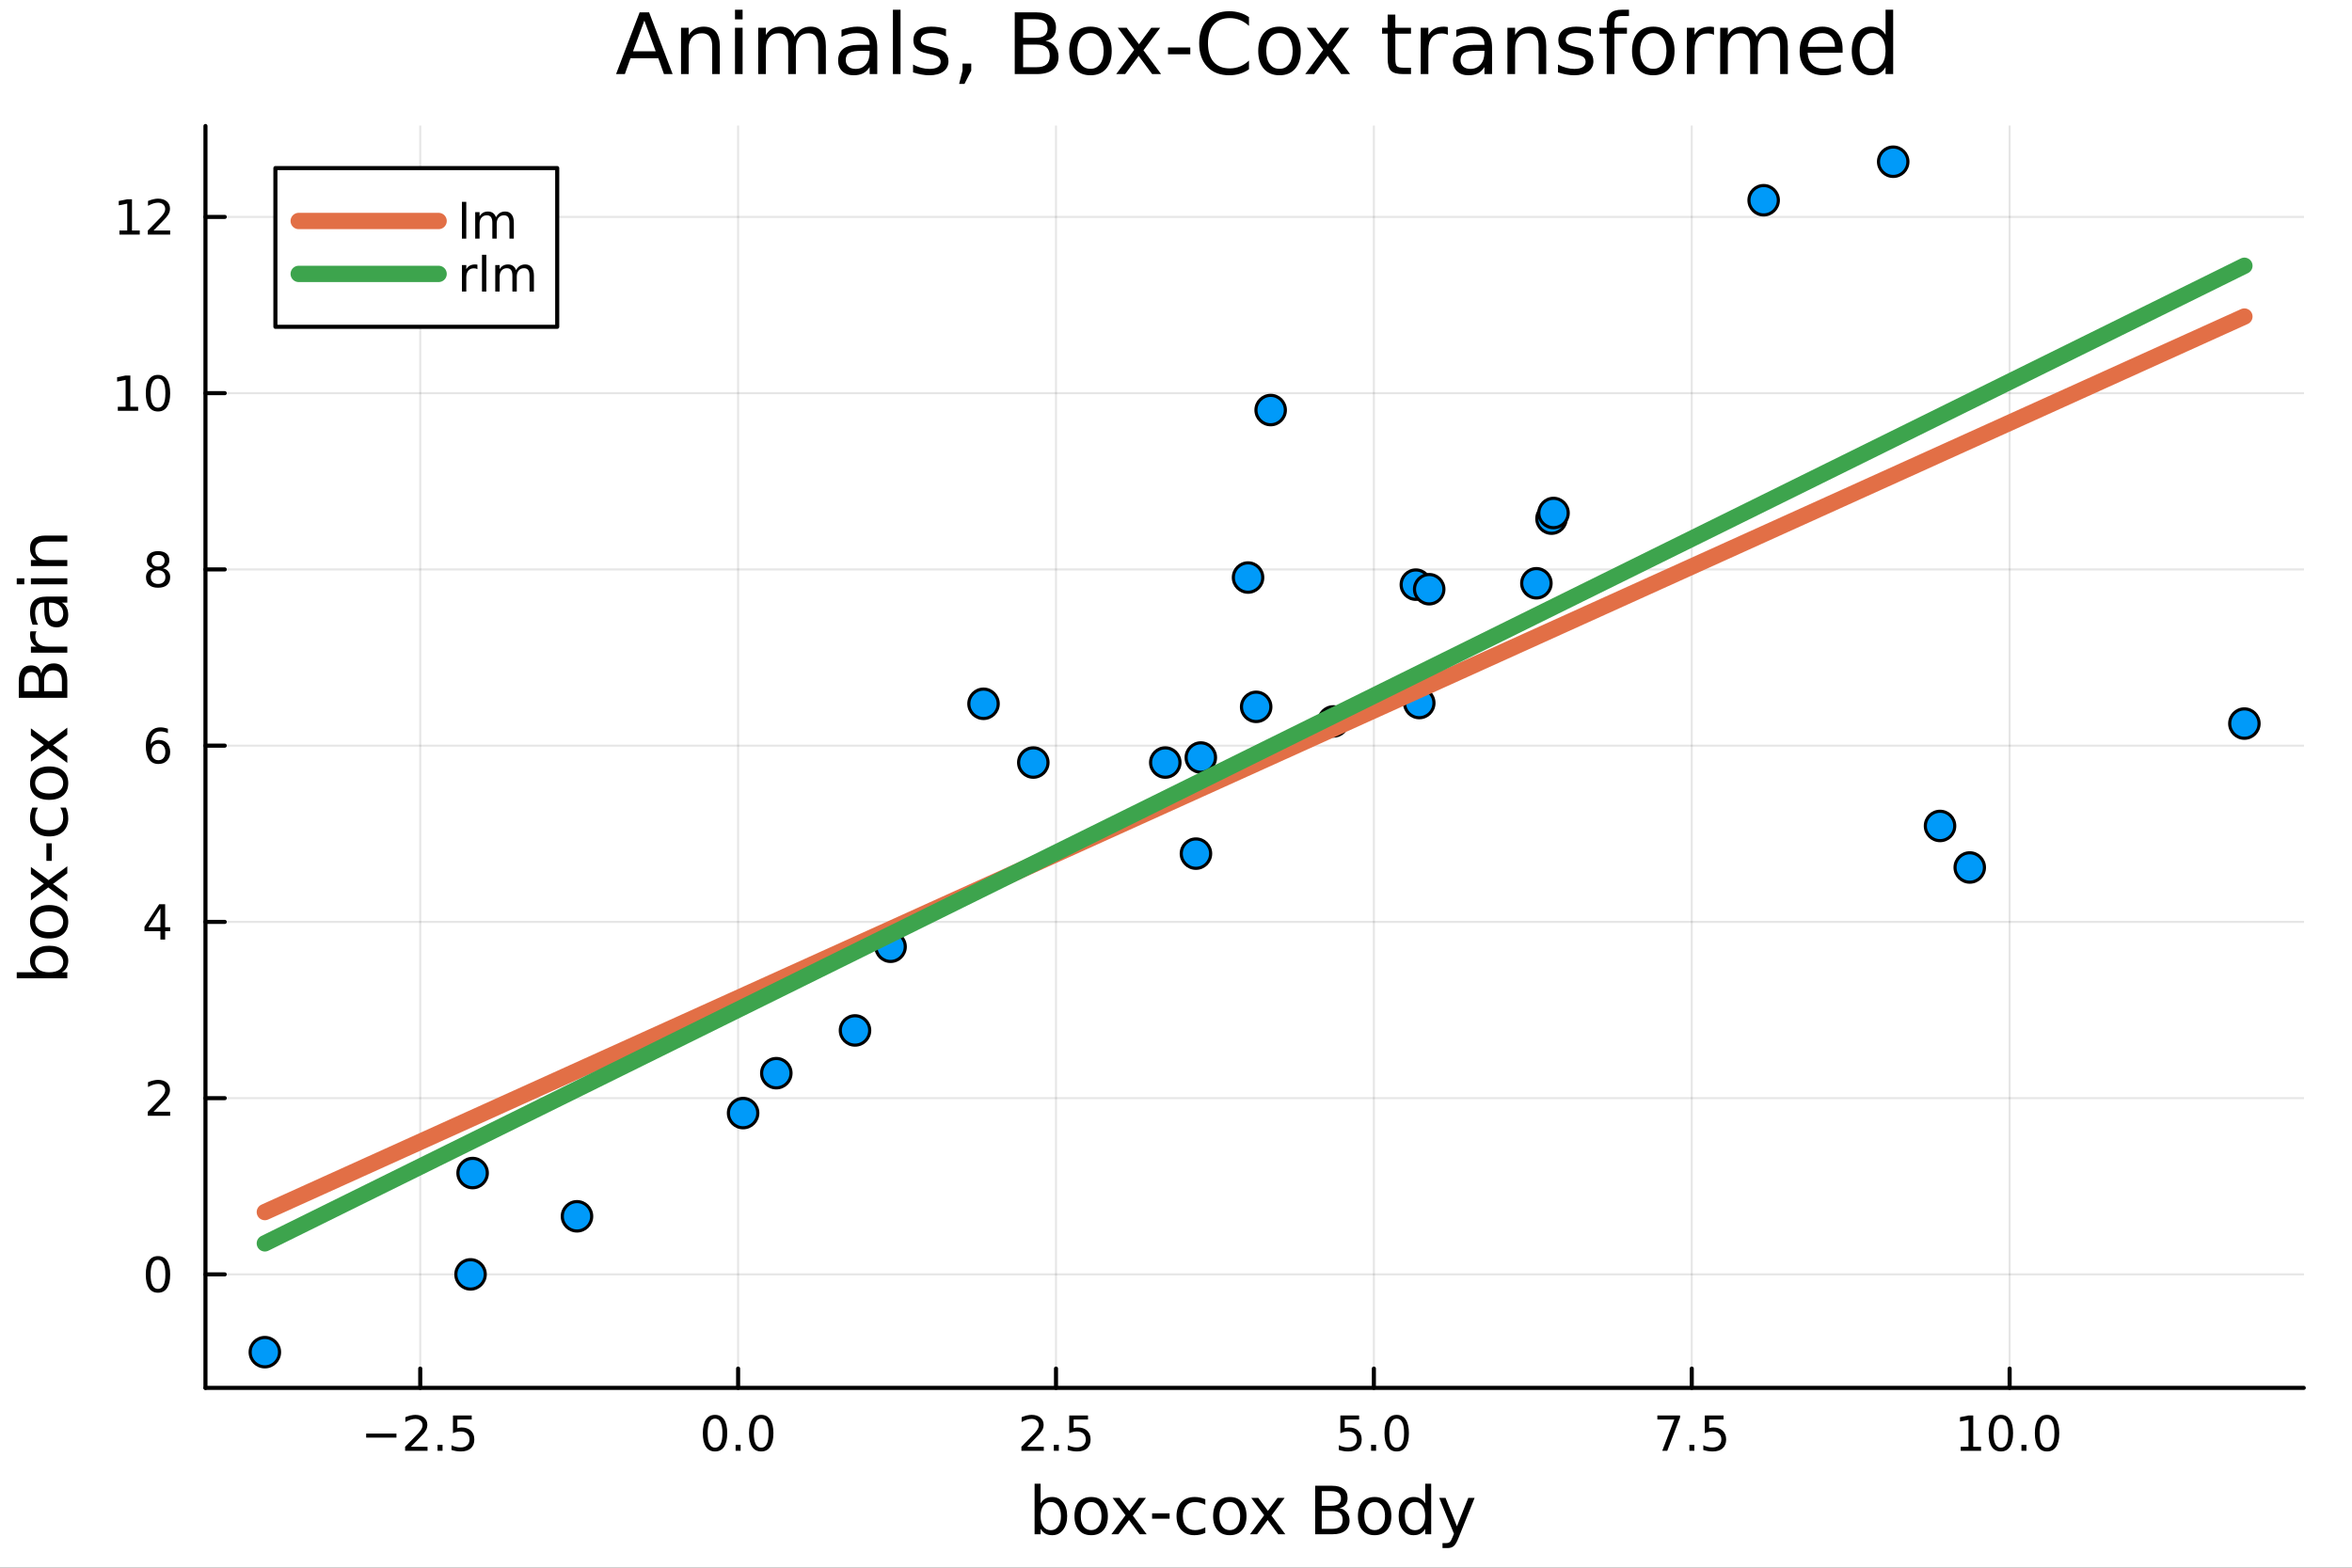 <?xml version="1.0" encoding="utf-8"?>
<svg xmlns="http://www.w3.org/2000/svg" xmlns:xlink="http://www.w3.org/1999/xlink" width="576" height="384" viewBox="0 0 2304 1536">
<rect x="0" y="0" width="2304" height="1536" fill="#333333" stroke="none"/>
<defs>
  <clipPath id="clip790">
    <rect x="0" y="0" width="2304" height="1536"/>
  </clipPath>
</defs>
<path clip-path="url(#clip790)" d="
M0 1536 L2304 1536 L2304 0 L0 0  Z
  " fill="#ffffff" fill-rule="evenodd" fill-opacity="1"/>
<defs>
  <clipPath id="clip791">
    <rect x="460" y="0" width="1614" height="1536"/>
  </clipPath>
</defs>
<path clip-path="url(#clip790)" d="
M201.267 1359.82 L2256.76 1359.82 L2256.76 123.472 L201.267 123.472  Z
  " fill="#ffffff" fill-rule="evenodd" fill-opacity="1"/>
<defs>
  <clipPath id="clip792">
    <rect x="201" y="123" width="2056" height="1237"/>
  </clipPath>
</defs>
<polyline clip-path="url(#clip792)" style="stroke:#000000; stroke-linecap:round; stroke-linejoin:round; stroke-width:2; stroke-opacity:0.1; fill:none" points="
  411.664,1359.82 411.664,123.472 
  "/>
<polyline clip-path="url(#clip792)" style="stroke:#000000; stroke-linecap:round; stroke-linejoin:round; stroke-width:2; stroke-opacity:0.1; fill:none" points="
  723.055,1359.82 723.055,123.472 
  "/>
<polyline clip-path="url(#clip792)" style="stroke:#000000; stroke-linecap:round; stroke-linejoin:round; stroke-width:2; stroke-opacity:0.1; fill:none" points="
  1034.45,1359.82 1034.45,123.472 
  "/>
<polyline clip-path="url(#clip792)" style="stroke:#000000; stroke-linecap:round; stroke-linejoin:round; stroke-width:2; stroke-opacity:0.1; fill:none" points="
  1345.84,1359.82 1345.84,123.472 
  "/>
<polyline clip-path="url(#clip792)" style="stroke:#000000; stroke-linecap:round; stroke-linejoin:round; stroke-width:2; stroke-opacity:0.1; fill:none" points="
  1657.23,1359.82 1657.23,123.472 
  "/>
<polyline clip-path="url(#clip792)" style="stroke:#000000; stroke-linecap:round; stroke-linejoin:round; stroke-width:2; stroke-opacity:0.1; fill:none" points="
  1968.62,1359.82 1968.62,123.472 
  "/>
<polyline clip-path="url(#clip790)" style="stroke:#000000; stroke-linecap:round; stroke-linejoin:round; stroke-width:4; stroke-opacity:1; fill:none" points="
  201.267,1359.82 2256.76,1359.82 
  "/>
<polyline clip-path="url(#clip790)" style="stroke:#000000; stroke-linecap:round; stroke-linejoin:round; stroke-width:4; stroke-opacity:1; fill:none" points="
  411.664,1359.82 411.664,1340.92 
  "/>
<polyline clip-path="url(#clip790)" style="stroke:#000000; stroke-linecap:round; stroke-linejoin:round; stroke-width:4; stroke-opacity:1; fill:none" points="
  723.055,1359.82 723.055,1340.92 
  "/>
<polyline clip-path="url(#clip790)" style="stroke:#000000; stroke-linecap:round; stroke-linejoin:round; stroke-width:4; stroke-opacity:1; fill:none" points="
  1034.45,1359.82 1034.45,1340.92 
  "/>
<polyline clip-path="url(#clip790)" style="stroke:#000000; stroke-linecap:round; stroke-linejoin:round; stroke-width:4; stroke-opacity:1; fill:none" points="
  1345.84,1359.82 1345.84,1340.92 
  "/>
<polyline clip-path="url(#clip790)" style="stroke:#000000; stroke-linecap:round; stroke-linejoin:round; stroke-width:4; stroke-opacity:1; fill:none" points="
  1657.23,1359.82 1657.23,1340.92 
  "/>
<polyline clip-path="url(#clip790)" style="stroke:#000000; stroke-linecap:round; stroke-linejoin:round; stroke-width:4; stroke-opacity:1; fill:none" points="
  1968.62,1359.82 1968.62,1340.92 
  "/>
<path clip-path="url(#clip790)" d="M358.69 1404.62 L388.365 1404.62 L388.365 1408.56 L358.69 1408.56 L358.69 1404.62 Z" fill="#000000" fill-rule="evenodd" fill-opacity="1" /><path clip-path="url(#clip790)" d="M402.486 1417.52 L418.805 1417.52 L418.805 1421.45 L396.861 1421.45 L396.861 1417.52 Q399.523 1414.76 404.106 1410.13 Q408.713 1405.48 409.893 1404.14 Q412.139 1401.61 413.018 1399.88 Q413.921 1398.12 413.921 1396.43 Q413.921 1393.67 411.976 1391.94 Q410.055 1390.2 406.953 1390.2 Q404.754 1390.2 402.301 1390.97 Q399.87 1391.73 397.092 1393.28 L397.092 1388.56 Q399.916 1387.42 402.37 1386.85 Q404.824 1386.27 406.861 1386.27 Q412.231 1386.27 415.426 1388.95 Q418.62 1391.64 418.62 1396.13 Q418.62 1398.26 417.81 1400.18 Q417.023 1402.08 414.916 1404.67 Q414.338 1405.34 411.236 1408.56 Q408.134 1411.75 402.486 1417.52 Z" fill="#000000" fill-rule="evenodd" fill-opacity="1" /><path clip-path="url(#clip790)" d="M428.62 1415.57 L433.504 1415.57 L433.504 1421.45 L428.62 1421.45 L428.62 1415.57 Z" fill="#000000" fill-rule="evenodd" fill-opacity="1" /><path clip-path="url(#clip790)" d="M443.736 1386.89 L462.092 1386.89 L462.092 1390.83 L448.018 1390.83 L448.018 1399.3 Q449.036 1398.95 450.055 1398.79 Q451.073 1398.6 452.092 1398.6 Q457.879 1398.6 461.259 1401.78 Q464.638 1404.95 464.638 1410.36 Q464.638 1415.94 461.166 1419.04 Q457.694 1422.12 451.374 1422.12 Q449.199 1422.12 446.93 1421.75 Q444.685 1421.38 442.277 1420.64 L442.277 1415.94 Q444.361 1417.08 446.583 1417.63 Q448.805 1418.19 451.282 1418.19 Q455.286 1418.19 457.624 1416.08 Q459.962 1413.98 459.962 1410.36 Q459.962 1406.75 457.624 1404.65 Q455.286 1402.54 451.282 1402.54 Q449.407 1402.54 447.532 1402.96 Q445.68 1403.37 443.736 1404.25 L443.736 1386.89 Z" fill="#000000" fill-rule="evenodd" fill-opacity="1" /><path clip-path="url(#clip790)" d="M700.439 1389.97 Q696.828 1389.97 694.999 1393.54 Q693.194 1397.08 693.194 1404.21 Q693.194 1411.31 694.999 1414.88 Q696.828 1418.42 700.439 1418.42 Q704.074 1418.42 705.879 1414.88 Q707.708 1411.31 707.708 1404.21 Q707.708 1397.08 705.879 1393.54 Q704.074 1389.97 700.439 1389.97 M700.439 1386.27 Q706.249 1386.27 709.305 1390.87 Q712.384 1395.46 712.384 1404.21 Q712.384 1412.93 709.305 1417.54 Q706.249 1422.12 700.439 1422.12 Q694.629 1422.12 691.55 1417.54 Q688.495 1412.93 688.495 1404.21 Q688.495 1395.46 691.55 1390.87 Q694.629 1386.27 700.439 1386.27 Z" fill="#000000" fill-rule="evenodd" fill-opacity="1" /><path clip-path="url(#clip790)" d="M720.601 1415.57 L725.485 1415.57 L725.485 1421.45 L720.601 1421.45 L720.601 1415.57 Z" fill="#000000" fill-rule="evenodd" fill-opacity="1" /><path clip-path="url(#clip790)" d="M745.671 1389.97 Q742.059 1389.97 740.231 1393.54 Q738.425 1397.08 738.425 1404.21 Q738.425 1411.31 740.231 1414.88 Q742.059 1418.42 745.671 1418.42 Q749.305 1418.42 751.11 1414.88 Q752.939 1411.31 752.939 1404.21 Q752.939 1397.08 751.11 1393.54 Q749.305 1389.97 745.671 1389.97 M745.671 1386.27 Q751.481 1386.27 754.536 1390.87 Q757.615 1395.46 757.615 1404.21 Q757.615 1412.93 754.536 1417.54 Q751.481 1422.12 745.671 1422.12 Q739.86 1422.12 736.782 1417.54 Q733.726 1412.93 733.726 1404.21 Q733.726 1395.46 736.782 1390.87 Q739.86 1386.27 745.671 1386.27 Z" fill="#000000" fill-rule="evenodd" fill-opacity="1" /><path clip-path="url(#clip790)" d="M1006.18 1417.52 L1022.5 1417.52 L1022.5 1421.45 L1000.56 1421.45 L1000.56 1417.52 Q1003.22 1414.76 1007.8 1410.13 Q1012.41 1405.48 1013.59 1404.14 Q1015.83 1401.61 1016.71 1399.88 Q1017.62 1398.12 1017.62 1396.43 Q1017.62 1393.67 1015.67 1391.94 Q1013.75 1390.2 1010.65 1390.2 Q1008.45 1390.2 1006 1390.97 Q1003.57 1391.73 1000.79 1393.28 L1000.79 1388.56 Q1003.61 1387.42 1006.07 1386.85 Q1008.52 1386.27 1010.56 1386.27 Q1015.93 1386.27 1019.12 1388.95 Q1022.32 1391.64 1022.32 1396.13 Q1022.32 1398.26 1021.51 1400.18 Q1020.72 1402.08 1018.61 1404.67 Q1018.03 1405.34 1014.93 1408.56 Q1011.83 1411.75 1006.18 1417.52 Z" fill="#000000" fill-rule="evenodd" fill-opacity="1" /><path clip-path="url(#clip790)" d="M1032.32 1415.57 L1037.2 1415.57 L1037.2 1421.45 L1032.32 1421.45 L1032.32 1415.57 Z" fill="#000000" fill-rule="evenodd" fill-opacity="1" /><path clip-path="url(#clip790)" d="M1047.43 1386.89 L1065.79 1386.89 L1065.79 1390.83 L1051.71 1390.83 L1051.71 1399.3 Q1052.73 1398.95 1053.75 1398.79 Q1054.77 1398.6 1055.79 1398.6 Q1061.58 1398.6 1064.95 1401.78 Q1068.33 1404.95 1068.33 1410.36 Q1068.33 1415.94 1064.86 1419.04 Q1061.39 1422.12 1055.07 1422.12 Q1052.89 1422.12 1050.63 1421.75 Q1048.38 1421.38 1045.97 1420.64 L1045.97 1415.94 Q1048.06 1417.08 1050.28 1417.63 Q1052.5 1418.19 1054.98 1418.19 Q1058.98 1418.19 1061.32 1416.08 Q1063.66 1413.98 1063.66 1410.36 Q1063.66 1406.75 1061.32 1404.65 Q1058.98 1402.54 1054.98 1402.54 Q1053.1 1402.54 1051.23 1402.96 Q1049.38 1403.37 1047.43 1404.25 L1047.43 1386.89 Z" fill="#000000" fill-rule="evenodd" fill-opacity="1" /><path clip-path="url(#clip790)" d="M1313 1386.89 L1331.36 1386.89 L1331.36 1390.83 L1317.28 1390.83 L1317.28 1399.3 Q1318.3 1398.95 1319.32 1398.79 Q1320.34 1398.6 1321.36 1398.6 Q1327.14 1398.6 1330.52 1401.78 Q1333.9 1404.95 1333.9 1410.36 Q1333.9 1415.94 1330.43 1419.04 Q1326.96 1422.12 1320.64 1422.12 Q1318.46 1422.12 1316.2 1421.75 Q1313.95 1421.38 1311.54 1420.64 L1311.54 1415.94 Q1313.63 1417.08 1315.85 1417.63 Q1318.07 1418.19 1320.55 1418.19 Q1324.55 1418.19 1326.89 1416.08 Q1329.23 1413.98 1329.23 1410.36 Q1329.23 1406.75 1326.89 1404.65 Q1324.55 1402.54 1320.55 1402.54 Q1318.67 1402.54 1316.8 1402.96 Q1314.95 1403.37 1313 1404.25 L1313 1386.89 Z" fill="#000000" fill-rule="evenodd" fill-opacity="1" /><path clip-path="url(#clip790)" d="M1343.12 1415.57 L1348 1415.57 L1348 1421.45 L1343.12 1421.45 L1343.12 1415.57 Z" fill="#000000" fill-rule="evenodd" fill-opacity="1" /><path clip-path="url(#clip790)" d="M1368.19 1389.97 Q1364.58 1389.97 1362.75 1393.54 Q1360.94 1397.08 1360.94 1404.21 Q1360.94 1411.31 1362.75 1414.88 Q1364.58 1418.42 1368.19 1418.42 Q1371.82 1418.42 1373.63 1414.88 Q1375.45 1411.31 1375.45 1404.21 Q1375.45 1397.08 1373.63 1393.54 Q1371.82 1389.97 1368.19 1389.97 M1368.19 1386.27 Q1374 1386.27 1377.05 1390.87 Q1380.13 1395.46 1380.13 1404.21 Q1380.13 1412.93 1377.05 1417.54 Q1374 1422.12 1368.19 1422.12 Q1362.38 1422.12 1359.3 1417.54 Q1356.24 1412.93 1356.24 1404.21 Q1356.24 1395.46 1359.3 1390.87 Q1362.38 1386.27 1368.19 1386.27 Z" fill="#000000" fill-rule="evenodd" fill-opacity="1" /><path clip-path="url(#clip790)" d="M1623.55 1386.89 L1645.77 1386.89 L1645.77 1388.88 L1633.22 1421.45 L1628.34 1421.45 L1640.14 1390.83 L1623.55 1390.83 L1623.55 1386.89 Z" fill="#000000" fill-rule="evenodd" fill-opacity="1" /><path clip-path="url(#clip790)" d="M1654.89 1415.57 L1659.77 1415.57 L1659.77 1421.45 L1654.89 1421.45 L1654.89 1415.57 Z" fill="#000000" fill-rule="evenodd" fill-opacity="1" /><path clip-path="url(#clip790)" d="M1670.01 1386.89 L1688.36 1386.89 L1688.36 1390.83 L1674.29 1390.83 L1674.29 1399.3 Q1675.31 1398.95 1676.32 1398.79 Q1677.34 1398.6 1678.36 1398.6 Q1684.15 1398.6 1687.53 1401.78 Q1690.91 1404.95 1690.91 1410.36 Q1690.91 1415.94 1687.44 1419.04 Q1683.96 1422.12 1677.64 1422.12 Q1675.47 1422.12 1673.2 1421.75 Q1670.95 1421.38 1668.55 1420.64 L1668.55 1415.94 Q1670.63 1417.08 1672.85 1417.63 Q1675.07 1418.19 1677.55 1418.19 Q1681.56 1418.19 1683.89 1416.08 Q1686.23 1413.98 1686.23 1410.36 Q1686.23 1406.75 1683.89 1404.65 Q1681.56 1402.54 1677.55 1402.54 Q1675.68 1402.54 1673.8 1402.96 Q1671.95 1403.37 1670.01 1404.25 L1670.01 1386.89 Z" fill="#000000" fill-rule="evenodd" fill-opacity="1" /><path clip-path="url(#clip790)" d="M1920.69 1417.52 L1928.33 1417.52 L1928.33 1391.15 L1920.02 1392.82 L1920.02 1388.56 L1928.28 1386.89 L1932.96 1386.89 L1932.96 1417.52 L1940.6 1417.52 L1940.6 1421.45 L1920.69 1421.45 L1920.69 1417.52 Z" fill="#000000" fill-rule="evenodd" fill-opacity="1" /><path clip-path="url(#clip790)" d="M1960.04 1389.97 Q1956.43 1389.97 1954.6 1393.54 Q1952.8 1397.08 1952.8 1404.21 Q1952.8 1411.31 1954.6 1414.88 Q1956.43 1418.42 1960.04 1418.42 Q1963.68 1418.42 1965.48 1414.88 Q1967.31 1411.31 1967.31 1404.21 Q1967.31 1397.08 1965.48 1393.54 Q1963.68 1389.97 1960.04 1389.97 M1960.04 1386.27 Q1965.85 1386.27 1968.91 1390.87 Q1971.99 1395.46 1971.99 1404.21 Q1971.99 1412.93 1968.91 1417.54 Q1965.85 1422.12 1960.04 1422.12 Q1954.23 1422.12 1951.15 1417.54 Q1948.1 1412.93 1948.1 1404.21 Q1948.1 1395.46 1951.15 1390.87 Q1954.23 1386.27 1960.04 1386.27 Z" fill="#000000" fill-rule="evenodd" fill-opacity="1" /><path clip-path="url(#clip790)" d="M1980.2 1415.57 L1985.09 1415.57 L1985.09 1421.45 L1980.2 1421.45 L1980.2 1415.57 Z" fill="#000000" fill-rule="evenodd" fill-opacity="1" /><path clip-path="url(#clip790)" d="M2005.27 1389.97 Q2001.66 1389.97 1999.83 1393.54 Q1998.03 1397.08 1998.03 1404.21 Q1998.03 1411.31 1999.83 1414.88 Q2001.66 1418.42 2005.27 1418.42 Q2008.91 1418.42 2010.71 1414.88 Q2012.54 1411.31 2012.54 1404.21 Q2012.54 1397.08 2010.71 1393.54 Q2008.91 1389.97 2005.27 1389.97 M2005.27 1386.27 Q2011.08 1386.27 2014.14 1390.87 Q2017.22 1395.46 2017.22 1404.21 Q2017.22 1412.93 2014.14 1417.54 Q2011.08 1422.12 2005.27 1422.12 Q1999.46 1422.12 1996.38 1417.54 Q1993.33 1412.93 1993.33 1404.21 Q1993.33 1395.46 1996.38 1390.87 Q1999.46 1386.27 2005.27 1386.27 Z" fill="#000000" fill-rule="evenodd" fill-opacity="1" /><path clip-path="url(#clip790)" d="M1039.3 1485.45 Q1039.3 1478.99 1036.62 1475.33 Q1033.98 1471.64 1029.34 1471.64 Q1024.69 1471.64 1022.01 1475.33 Q1019.37 1478.99 1019.37 1485.45 Q1019.37 1491.91 1022.01 1495.6 Q1024.69 1499.27 1029.34 1499.27 Q1033.98 1499.27 1036.62 1495.6 Q1039.3 1491.91 1039.3 1485.45 M1019.37 1473.01 Q1021.22 1469.82 1024.02 1468.3 Q1026.85 1466.74 1030.77 1466.74 Q1037.26 1466.74 1041.3 1471.89 Q1045.38 1477.05 1045.38 1485.45 Q1045.38 1493.85 1041.3 1499.01 Q1037.26 1504.17 1030.77 1504.17 Q1026.85 1504.17 1024.02 1502.64 Q1021.22 1501.08 1019.37 1497.9 L1019.37 1503.24 L1013.48 1503.24 L1013.48 1453.72 L1019.37 1453.72 L1019.37 1473.01 Z" fill="#000000" fill-rule="evenodd" fill-opacity="1" /><path clip-path="url(#clip790)" d="M1068.9 1471.7 Q1064.19 1471.7 1061.45 1475.39 Q1058.71 1479.05 1058.71 1485.45 Q1058.71 1491.85 1061.42 1495.54 Q1064.16 1499.2 1068.9 1499.2 Q1073.58 1499.2 1076.31 1495.51 Q1079.05 1491.82 1079.05 1485.45 Q1079.05 1479.12 1076.31 1475.43 Q1073.58 1471.7 1068.9 1471.7 M1068.9 1466.74 Q1076.54 1466.74 1080.9 1471.7 Q1085.26 1476.67 1085.26 1485.45 Q1085.26 1494.2 1080.9 1499.2 Q1076.54 1504.17 1068.9 1504.17 Q1061.23 1504.17 1056.87 1499.2 Q1052.54 1494.2 1052.54 1485.45 Q1052.54 1476.67 1056.87 1471.7 Q1061.23 1466.74 1068.9 1466.74 Z" fill="#000000" fill-rule="evenodd" fill-opacity="1" /><path clip-path="url(#clip790)" d="M1122.59 1467.6 L1109.7 1484.94 L1123.26 1503.24 L1116.35 1503.24 L1105.98 1489.24 L1095.6 1503.24 L1088.7 1503.24 L1102.54 1484.59 L1089.87 1467.6 L1096.78 1467.6 L1106.23 1480.3 L1115.69 1467.6 L1122.59 1467.6 Z" fill="#000000" fill-rule="evenodd" fill-opacity="1" /><path clip-path="url(#clip790)" d="M1128.58 1482.78 L1145.73 1482.78 L1145.73 1488 L1128.58 1488 L1128.58 1482.78 Z" fill="#000000" fill-rule="evenodd" fill-opacity="1" /><path clip-path="url(#clip790)" d="M1180.71 1468.96 L1180.71 1474.44 Q1178.23 1473.07 1175.71 1472.4 Q1173.23 1471.7 1170.69 1471.7 Q1164.99 1471.7 1161.84 1475.33 Q1158.69 1478.93 1158.69 1485.45 Q1158.69 1491.98 1161.84 1495.6 Q1164.99 1499.2 1170.69 1499.2 Q1173.23 1499.2 1175.71 1498.53 Q1178.23 1497.83 1180.71 1496.46 L1180.71 1501.88 Q1178.26 1503.02 1175.62 1503.59 Q1173.01 1504.17 1170.05 1504.17 Q1162 1504.17 1157.25 1499.11 Q1152.51 1494.05 1152.51 1485.45 Q1152.51 1476.73 1157.29 1471.73 Q1162.09 1466.74 1170.43 1466.74 Q1173.14 1466.74 1175.71 1467.31 Q1178.29 1467.85 1180.71 1468.96 Z" fill="#000000" fill-rule="evenodd" fill-opacity="1" /><path clip-path="url(#clip790)" d="M1204.71 1471.7 Q1200 1471.7 1197.26 1475.39 Q1194.53 1479.05 1194.53 1485.45 Q1194.53 1491.85 1197.23 1495.54 Q1199.97 1499.2 1204.71 1499.2 Q1209.39 1499.2 1212.13 1495.51 Q1214.86 1491.82 1214.86 1485.45 Q1214.86 1479.12 1212.13 1475.43 Q1209.39 1471.7 1204.71 1471.7 M1204.71 1466.74 Q1212.35 1466.74 1216.71 1471.7 Q1221.07 1476.67 1221.07 1485.45 Q1221.07 1494.2 1216.71 1499.2 Q1212.35 1504.17 1204.71 1504.17 Q1197.04 1504.17 1192.68 1499.2 Q1188.35 1494.2 1188.35 1485.45 Q1188.35 1476.67 1192.68 1471.7 Q1197.04 1466.74 1204.71 1466.74 Z" fill="#000000" fill-rule="evenodd" fill-opacity="1" /><path clip-path="url(#clip790)" d="M1258.41 1467.6 L1245.51 1484.94 L1259.07 1503.24 L1252.17 1503.24 L1241.79 1489.24 L1231.41 1503.24 L1224.51 1503.24 L1238.35 1484.59 L1225.69 1467.6 L1232.59 1467.6 L1242.05 1480.3 L1251.5 1467.6 L1258.41 1467.6 Z" fill="#000000" fill-rule="evenodd" fill-opacity="1" /><path clip-path="url(#clip790)" d="M1294.75 1480.55 L1294.75 1497.96 L1305.07 1497.96 Q1310.25 1497.96 1312.74 1495.83 Q1315.25 1493.66 1315.25 1489.24 Q1315.25 1484.78 1312.74 1482.68 Q1310.25 1480.55 1305.07 1480.55 L1294.75 1480.55 M1294.75 1461.01 L1294.75 1475.33 L1304.27 1475.33 Q1308.98 1475.33 1311.27 1473.58 Q1313.6 1471.8 1313.6 1468.17 Q1313.6 1464.57 1311.27 1462.79 Q1308.98 1461.01 1304.27 1461.01 L1294.75 1461.01 M1288.32 1455.72 L1304.75 1455.72 Q1312.1 1455.72 1316.08 1458.78 Q1320.06 1461.83 1320.06 1467.47 Q1320.06 1471.83 1318.02 1474.41 Q1315.98 1476.99 1312.04 1477.62 Q1316.78 1478.64 1319.39 1481.89 Q1322.03 1485.1 1322.03 1489.94 Q1322.03 1496.31 1317.7 1499.77 Q1313.37 1503.24 1305.38 1503.24 L1288.32 1503.24 L1288.32 1455.72 Z" fill="#000000" fill-rule="evenodd" fill-opacity="1" /><path clip-path="url(#clip790)" d="M1346.6 1471.7 Q1341.89 1471.7 1339.15 1475.39 Q1336.42 1479.05 1336.42 1485.45 Q1336.42 1491.85 1339.12 1495.54 Q1341.86 1499.2 1346.6 1499.2 Q1351.28 1499.2 1354.02 1495.51 Q1356.76 1491.82 1356.76 1485.45 Q1356.76 1479.12 1354.02 1475.43 Q1351.28 1471.7 1346.6 1471.7 M1346.6 1466.74 Q1354.24 1466.74 1358.6 1471.7 Q1362.96 1476.67 1362.96 1485.45 Q1362.96 1494.2 1358.6 1499.2 Q1354.24 1504.17 1346.6 1504.17 Q1338.93 1504.17 1334.57 1499.2 Q1330.24 1494.2 1330.24 1485.45 Q1330.24 1476.67 1334.57 1471.7 Q1338.93 1466.74 1346.6 1466.74 Z" fill="#000000" fill-rule="evenodd" fill-opacity="1" /><path clip-path="url(#clip790)" d="M1396.13 1473.01 L1396.13 1453.72 L1401.98 1453.72 L1401.98 1503.24 L1396.13 1503.24 L1396.13 1497.9 Q1394.28 1501.08 1391.45 1502.64 Q1388.65 1504.17 1384.7 1504.17 Q1378.24 1504.17 1374.17 1499.01 Q1370.12 1493.85 1370.12 1485.45 Q1370.12 1477.05 1374.17 1471.89 Q1378.24 1466.74 1384.7 1466.74 Q1388.65 1466.74 1391.45 1468.3 Q1394.28 1469.82 1396.13 1473.01 M1376.17 1485.45 Q1376.17 1491.91 1378.81 1495.6 Q1381.49 1499.27 1386.13 1499.27 Q1390.78 1499.27 1393.45 1495.6 Q1396.13 1491.91 1396.13 1485.45 Q1396.13 1478.99 1393.45 1475.33 Q1390.78 1471.64 1386.13 1471.64 Q1381.49 1471.64 1378.81 1475.33 Q1376.17 1478.99 1376.17 1485.45 Z" fill="#000000" fill-rule="evenodd" fill-opacity="1" /><path clip-path="url(#clip790)" d="M1428.88 1506.55 Q1426.4 1512.92 1424.04 1514.86 Q1421.69 1516.8 1417.74 1516.8 L1413.06 1516.8 L1413.06 1511.9 L1416.5 1511.9 Q1418.92 1511.9 1420.25 1510.76 Q1421.59 1509.61 1423.21 1505.34 L1424.26 1502.67 L1409.85 1467.6 L1416.05 1467.6 L1427.19 1495.48 L1438.33 1467.6 L1444.54 1467.6 L1428.88 1506.55 Z" fill="#000000" fill-rule="evenodd" fill-opacity="1" /><polyline clip-path="url(#clip792)" style="stroke:#000000; stroke-linecap:round; stroke-linejoin:round; stroke-width:2; stroke-opacity:0.1; fill:none" points="
  201.267,1248.63 2256.76,1248.63 
  "/>
<polyline clip-path="url(#clip792)" style="stroke:#000000; stroke-linecap:round; stroke-linejoin:round; stroke-width:2; stroke-opacity:0.1; fill:none" points="
  201.267,1075.95 2256.76,1075.95 
  "/>
<polyline clip-path="url(#clip792)" style="stroke:#000000; stroke-linecap:round; stroke-linejoin:round; stroke-width:2; stroke-opacity:0.1; fill:none" points="
  201.267,903.268 2256.76,903.268 
  "/>
<polyline clip-path="url(#clip792)" style="stroke:#000000; stroke-linecap:round; stroke-linejoin:round; stroke-width:2; stroke-opacity:0.1; fill:none" points="
  201.267,730.585 2256.76,730.585 
  "/>
<polyline clip-path="url(#clip792)" style="stroke:#000000; stroke-linecap:round; stroke-linejoin:round; stroke-width:2; stroke-opacity:0.1; fill:none" points="
  201.267,557.903 2256.76,557.903 
  "/>
<polyline clip-path="url(#clip792)" style="stroke:#000000; stroke-linecap:round; stroke-linejoin:round; stroke-width:2; stroke-opacity:0.1; fill:none" points="
  201.267,385.22 2256.76,385.22 
  "/>
<polyline clip-path="url(#clip792)" style="stroke:#000000; stroke-linecap:round; stroke-linejoin:round; stroke-width:2; stroke-opacity:0.1; fill:none" points="
  201.267,212.537 2256.76,212.537 
  "/>
<polyline clip-path="url(#clip790)" style="stroke:#000000; stroke-linecap:round; stroke-linejoin:round; stroke-width:4; stroke-opacity:1; fill:none" points="
  201.267,1359.82 201.267,123.472 
  "/>
<polyline clip-path="url(#clip790)" style="stroke:#000000; stroke-linecap:round; stroke-linejoin:round; stroke-width:4; stroke-opacity:1; fill:none" points="
  201.267,1248.63 220.165,1248.63 
  "/>
<polyline clip-path="url(#clip790)" style="stroke:#000000; stroke-linecap:round; stroke-linejoin:round; stroke-width:4; stroke-opacity:1; fill:none" points="
  201.267,1075.95 220.165,1075.95 
  "/>
<polyline clip-path="url(#clip790)" style="stroke:#000000; stroke-linecap:round; stroke-linejoin:round; stroke-width:4; stroke-opacity:1; fill:none" points="
  201.267,903.268 220.165,903.268 
  "/>
<polyline clip-path="url(#clip790)" style="stroke:#000000; stroke-linecap:round; stroke-linejoin:round; stroke-width:4; stroke-opacity:1; fill:none" points="
  201.267,730.585 220.165,730.585 
  "/>
<polyline clip-path="url(#clip790)" style="stroke:#000000; stroke-linecap:round; stroke-linejoin:round; stroke-width:4; stroke-opacity:1; fill:none" points="
  201.267,557.903 220.165,557.903 
  "/>
<polyline clip-path="url(#clip790)" style="stroke:#000000; stroke-linecap:round; stroke-linejoin:round; stroke-width:4; stroke-opacity:1; fill:none" points="
  201.267,385.22 220.165,385.22 
  "/>
<polyline clip-path="url(#clip790)" style="stroke:#000000; stroke-linecap:round; stroke-linejoin:round; stroke-width:4; stroke-opacity:1; fill:none" points="
  201.267,212.537 220.165,212.537 
  "/>
<path clip-path="url(#clip790)" d="M154.763 1234.43 Q151.152 1234.43 149.323 1238 Q147.518 1241.54 147.518 1248.67 Q147.518 1255.77 149.323 1259.34 Q151.152 1262.88 154.763 1262.88 Q158.397 1262.88 160.203 1259.34 Q162.032 1255.77 162.032 1248.67 Q162.032 1241.54 160.203 1238 Q158.397 1234.43 154.763 1234.43 M154.763 1230.73 Q160.573 1230.73 163.629 1235.33 Q166.707 1239.92 166.707 1248.67 Q166.707 1257.39 163.629 1262 Q160.573 1266.58 154.763 1266.58 Q148.953 1266.58 145.874 1262 Q142.819 1257.39 142.819 1248.67 Q142.819 1239.92 145.874 1235.33 Q148.953 1230.73 154.763 1230.73 Z" fill="#000000" fill-rule="evenodd" fill-opacity="1" /><path clip-path="url(#clip790)" d="M150.388 1089.3 L166.707 1089.3 L166.707 1093.23 L144.763 1093.23 L144.763 1089.3 Q147.425 1086.54 152.008 1081.91 Q156.615 1077.26 157.795 1075.92 Q160.041 1073.39 160.92 1071.66 Q161.823 1069.9 161.823 1068.21 Q161.823 1065.45 159.879 1063.72 Q157.958 1061.98 154.856 1061.98 Q152.657 1061.98 150.203 1062.74 Q147.772 1063.51 144.995 1065.06 L144.995 1060.34 Q147.819 1059.2 150.272 1058.62 Q152.726 1058.05 154.763 1058.05 Q160.133 1058.05 163.328 1060.73 Q166.522 1063.42 166.522 1067.91 Q166.522 1070.04 165.712 1071.96 Q164.925 1073.86 162.819 1076.45 Q162.24 1077.12 159.138 1080.34 Q156.036 1083.53 150.388 1089.3 Z" fill="#000000" fill-rule="evenodd" fill-opacity="1" /><path clip-path="url(#clip790)" d="M157.124 890.062 L145.319 908.511 L157.124 908.511 L157.124 890.062 M155.897 885.988 L161.777 885.988 L161.777 908.511 L166.707 908.511 L166.707 912.4 L161.777 912.4 L161.777 920.548 L157.124 920.548 L157.124 912.4 L141.522 912.4 L141.522 907.886 L155.897 885.988 Z" fill="#000000" fill-rule="evenodd" fill-opacity="1" /><path clip-path="url(#clip790)" d="M155.18 728.722 Q152.032 728.722 150.18 730.875 Q148.351 733.027 148.351 736.777 Q148.351 740.504 150.18 742.68 Q152.032 744.833 155.18 744.833 Q158.328 744.833 160.157 742.68 Q162.008 740.504 162.008 736.777 Q162.008 733.027 160.157 730.875 Q158.328 728.722 155.18 728.722 M164.462 714.069 L164.462 718.328 Q162.703 717.495 160.897 717.055 Q159.115 716.615 157.356 716.615 Q152.726 716.615 150.272 719.74 Q147.842 722.865 147.495 729.185 Q148.86 727.171 150.921 726.106 Q152.981 725.018 155.458 725.018 Q160.666 725.018 163.675 728.189 Q166.707 731.337 166.707 736.777 Q166.707 742.101 163.559 745.319 Q160.411 748.536 155.18 748.536 Q149.184 748.536 146.013 743.953 Q142.842 739.347 142.842 730.62 Q142.842 722.425 146.731 717.564 Q150.62 712.68 157.17 712.68 Q158.93 712.68 160.712 713.027 Q162.518 713.375 164.462 714.069 Z" fill="#000000" fill-rule="evenodd" fill-opacity="1" /><path clip-path="url(#clip790)" d="M154.856 558.771 Q151.522 558.771 149.601 560.553 Q147.703 562.335 147.703 565.46 Q147.703 568.585 149.601 570.368 Q151.522 572.15 154.856 572.15 Q158.189 572.15 160.11 570.368 Q162.032 568.562 162.032 565.46 Q162.032 562.335 160.11 560.553 Q158.212 558.771 154.856 558.771 M150.18 556.78 Q147.171 556.039 145.481 553.979 Q143.814 551.919 143.814 548.956 Q143.814 544.812 146.754 542.405 Q149.717 539.998 154.856 539.998 Q160.018 539.998 162.957 542.405 Q165.897 544.812 165.897 548.956 Q165.897 551.919 164.207 553.979 Q162.541 556.039 159.555 556.78 Q162.934 557.567 164.809 559.859 Q166.707 562.15 166.707 565.46 Q166.707 570.483 163.629 573.169 Q160.573 575.854 154.856 575.854 Q149.138 575.854 146.059 573.169 Q143.004 570.483 143.004 565.46 Q143.004 562.15 144.902 559.859 Q146.8 557.567 150.18 556.78 M148.467 549.396 Q148.467 552.081 150.133 553.585 Q151.823 555.09 154.856 555.09 Q157.865 555.09 159.555 553.585 Q161.268 552.081 161.268 549.396 Q161.268 546.71 159.555 545.206 Q157.865 543.701 154.856 543.701 Q151.823 543.701 150.133 545.206 Q148.467 546.71 148.467 549.396 Z" fill="#000000" fill-rule="evenodd" fill-opacity="1" /><path clip-path="url(#clip790)" d="M115.411 398.565 L123.05 398.565 L123.05 372.199 L114.74 373.866 L114.74 369.607 L123.004 367.94 L127.68 367.94 L127.68 398.565 L135.319 398.565 L135.319 402.5 L115.411 402.5 L115.411 398.565 Z" fill="#000000" fill-rule="evenodd" fill-opacity="1" /><path clip-path="url(#clip790)" d="M154.763 371.019 Q151.152 371.019 149.323 374.583 Q147.518 378.125 147.518 385.255 Q147.518 392.361 149.323 395.926 Q151.152 399.468 154.763 399.468 Q158.397 399.468 160.203 395.926 Q162.032 392.361 162.032 385.255 Q162.032 378.125 160.203 374.583 Q158.397 371.019 154.763 371.019 M154.763 367.315 Q160.573 367.315 163.629 371.921 Q166.707 376.505 166.707 385.255 Q166.707 393.981 163.629 398.588 Q160.573 403.171 154.763 403.171 Q148.953 403.171 145.874 398.588 Q142.819 393.981 142.819 385.255 Q142.819 376.505 145.874 371.921 Q148.953 367.315 154.763 367.315 Z" fill="#000000" fill-rule="evenodd" fill-opacity="1" /><path clip-path="url(#clip790)" d="M117.009 225.882 L124.648 225.882 L124.648 199.517 L116.337 201.183 L116.337 196.924 L124.601 195.257 L129.277 195.257 L129.277 225.882 L136.916 225.882 L136.916 229.817 L117.009 229.817 L117.009 225.882 Z" fill="#000000" fill-rule="evenodd" fill-opacity="1" /><path clip-path="url(#clip790)" d="M150.388 225.882 L166.707 225.882 L166.707 229.817 L144.763 229.817 L144.763 225.882 Q147.425 223.127 152.008 218.498 Q156.615 213.845 157.795 212.503 Q160.041 209.979 160.92 208.243 Q161.823 206.484 161.823 204.794 Q161.823 202.04 159.879 200.304 Q157.958 198.567 154.856 198.567 Q152.657 198.567 150.203 199.331 Q147.772 200.095 144.995 201.646 L144.995 196.924 Q147.819 195.79 150.272 195.211 Q152.726 194.632 154.763 194.632 Q160.133 194.632 163.328 197.317 Q166.522 200.003 166.522 204.493 Q166.522 206.623 165.712 208.544 Q164.925 210.442 162.819 213.035 Q162.24 213.706 159.138 216.924 Q156.036 220.118 150.388 225.882 Z" fill="#000000" fill-rule="evenodd" fill-opacity="1" /><path clip-path="url(#clip790)" d="M48.132 932.729 Q41.671 932.729 38.011 935.402 Q34.318 938.044 34.318 942.691 Q34.318 947.338 38.011 950.011 Q41.671 952.653 48.132 952.653 Q54.593 952.653 58.285 950.011 Q61.946 947.338 61.946 942.691 Q61.946 938.044 58.285 935.402 Q54.593 932.729 48.132 932.729 M35.687 952.653 Q32.504 950.807 30.976 948.006 Q29.417 945.174 29.417 941.259 Q29.417 934.766 34.573 930.723 Q39.729 926.649 48.132 926.649 Q56.535 926.649 61.691 930.723 Q66.847 934.766 66.847 941.259 Q66.847 945.174 65.319 948.006 Q63.76 950.807 60.577 952.653 L65.924 952.653 L65.924 958.542 L16.399 958.542 L16.399 952.653 L35.687 952.653 Z" fill="#000000" fill-rule="evenodd" fill-opacity="1" /><path clip-path="url(#clip790)" d="M34.382 903.128 Q34.382 907.839 38.074 910.576 Q41.734 913.313 48.132 913.313 Q54.529 913.313 58.222 910.608 Q61.882 907.87 61.882 903.128 Q61.882 898.449 58.19 895.712 Q54.498 892.975 48.132 892.975 Q41.798 892.975 38.106 895.712 Q34.382 898.449 34.382 903.128 M29.417 903.128 Q29.417 895.489 34.382 891.129 Q39.347 886.768 48.132 886.768 Q56.885 886.768 61.882 891.129 Q66.847 895.489 66.847 903.128 Q66.847 910.799 61.882 915.159 Q56.885 919.488 48.132 919.488 Q39.347 919.488 34.382 915.159 Q29.417 910.799 29.417 903.128 Z" fill="#000000" fill-rule="evenodd" fill-opacity="1" /><path clip-path="url(#clip790)" d="M30.276 849.433 L47.623 862.324 L65.924 848.765 L65.924 855.672 L51.92 866.048 L65.924 876.424 L65.924 883.331 L47.273 869.485 L30.276 882.153 L30.276 875.246 L42.976 865.793 L30.276 856.34 L30.276 849.433 Z" fill="#000000" fill-rule="evenodd" fill-opacity="1" /><path clip-path="url(#clip790)" d="M45.458 843.45 L45.458 826.294 L50.678 826.294 L50.678 843.45 L45.458 843.45 Z" fill="#000000" fill-rule="evenodd" fill-opacity="1" /><path clip-path="url(#clip790)" d="M31.645 791.314 L37.119 791.314 Q35.751 793.797 35.082 796.311 Q34.382 798.794 34.382 801.34 Q34.382 807.038 38.011 810.189 Q41.607 813.34 48.132 813.34 Q54.657 813.34 58.285 810.189 Q61.882 807.038 61.882 801.34 Q61.882 798.794 61.214 796.311 Q60.513 793.797 59.145 791.314 L64.555 791.314 Q65.701 793.765 66.274 796.407 Q66.847 799.017 66.847 801.977 Q66.847 810.03 61.786 814.772 Q56.726 819.514 48.132 819.514 Q39.411 819.514 34.414 814.74 Q29.417 809.934 29.417 801.595 Q29.417 798.89 29.99 796.311 Q30.531 793.733 31.645 791.314 Z" fill="#000000" fill-rule="evenodd" fill-opacity="1" /><path clip-path="url(#clip790)" d="M34.382 767.316 Q34.382 772.026 38.074 774.764 Q41.734 777.501 48.132 777.501 Q54.529 777.501 58.222 774.795 Q61.882 772.058 61.882 767.316 Q61.882 762.637 58.19 759.9 Q54.498 757.162 48.132 757.162 Q41.798 757.162 38.106 759.9 Q34.382 762.637 34.382 767.316 M29.417 767.316 Q29.417 759.677 34.382 755.316 Q39.347 750.956 48.132 750.956 Q56.885 750.956 61.882 755.316 Q66.847 759.677 66.847 767.316 Q66.847 774.986 61.882 779.347 Q56.885 783.676 48.132 783.676 Q39.347 783.676 34.382 779.347 Q29.417 774.986 29.417 767.316 Z" fill="#000000" fill-rule="evenodd" fill-opacity="1" /><path clip-path="url(#clip790)" d="M30.276 713.621 L47.623 726.512 L65.924 712.953 L65.924 719.859 L51.92 730.235 L65.924 740.612 L65.924 747.518 L47.273 733.673 L30.276 746.341 L30.276 739.434 L42.976 729.981 L30.276 720.528 L30.276 713.621 Z" fill="#000000" fill-rule="evenodd" fill-opacity="1" /><path clip-path="url(#clip790)" d="M43.23 677.273 L60.641 677.273 L60.641 666.96 Q60.641 661.772 58.508 659.29 Q56.344 656.775 51.92 656.775 Q47.464 656.775 45.363 659.29 Q43.23 661.772 43.23 666.96 L43.23 677.273 M23.688 677.273 L38.011 677.273 L38.011 667.756 Q38.011 663.045 36.26 660.754 Q34.478 658.43 30.849 658.43 Q27.253 658.43 25.47 660.754 Q23.688 663.045 23.688 667.756 L23.688 677.273 M18.404 683.702 L18.404 667.279 Q18.404 659.926 21.46 655.948 Q24.515 651.969 30.149 651.969 Q34.509 651.969 37.087 654.006 Q39.666 656.043 40.302 659.99 Q41.321 655.247 44.567 652.637 Q47.782 649.996 52.62 649.996 Q58.986 649.996 62.455 654.324 Q65.924 658.653 65.924 666.642 L65.924 683.702 L18.404 683.702 Z" fill="#000000" fill-rule="evenodd" fill-opacity="1" /><path clip-path="url(#clip790)" d="M35.751 618.581 Q35.178 619.568 34.923 620.745 Q34.637 621.891 34.637 623.292 Q34.637 628.257 37.883 630.93 Q41.098 633.572 47.145 633.572 L65.924 633.572 L65.924 639.46 L30.276 639.46 L30.276 633.572 L35.814 633.572 Q32.568 631.726 31.008 628.766 Q29.417 625.806 29.417 621.573 Q29.417 620.968 29.512 620.236 Q29.576 619.504 29.735 618.613 L35.751 618.581 Z" fill="#000000" fill-rule="evenodd" fill-opacity="1" /><path clip-path="url(#clip790)" d="M48.005 596.237 Q48.005 603.335 49.628 606.072 Q51.251 608.81 55.166 608.81 Q58.285 608.81 60.131 606.773 Q61.946 604.704 61.946 601.171 Q61.946 596.301 58.508 593.373 Q55.039 590.413 49.31 590.413 L48.005 590.413 L48.005 596.237 M45.586 584.556 L65.924 584.556 L65.924 590.413 L60.513 590.413 Q63.76 592.418 65.319 595.41 Q66.847 598.402 66.847 602.73 Q66.847 608.205 63.792 611.451 Q60.704 614.666 55.548 614.666 Q49.532 614.666 46.477 610.656 Q43.421 606.613 43.421 598.624 L43.421 590.413 L42.849 590.413 Q38.806 590.413 36.61 593.086 Q34.382 595.728 34.382 600.534 Q34.382 603.59 35.114 606.486 Q35.846 609.383 37.31 612.056 L31.899 612.056 Q30.658 608.841 30.053 605.818 Q29.417 602.794 29.417 599.929 Q29.417 592.195 33.427 588.376 Q37.438 584.556 45.586 584.556 Z" fill="#000000" fill-rule="evenodd" fill-opacity="1" /><path clip-path="url(#clip790)" d="M30.276 572.493 L30.276 566.637 L65.924 566.637 L65.924 572.493 L30.276 572.493 M16.399 572.493 L16.399 566.637 L23.815 566.637 L23.815 572.493 L16.399 572.493 Z" fill="#000000" fill-rule="evenodd" fill-opacity="1" /><path clip-path="url(#clip790)" d="M44.408 524.75 L65.924 524.75 L65.924 530.607 L44.599 530.607 Q39.538 530.607 37.024 532.58 Q34.509 534.554 34.509 538.5 Q34.509 543.243 37.533 545.98 Q40.557 548.717 45.777 548.717 L65.924 548.717 L65.924 554.606 L30.276 554.606 L30.276 548.717 L35.814 548.717 Q32.6 546.617 31.008 543.784 Q29.417 540.919 29.417 537.195 Q29.417 531.052 33.236 527.901 Q37.024 524.75 44.408 524.75 Z" fill="#000000" fill-rule="evenodd" fill-opacity="1" /><path clip-path="url(#clip790)" d="M631.199 20.157 L620.1 50.255 L642.339 50.255 L631.199 20.157 M626.581 12.096 L635.858 12.096 L658.908 72.576 L650.401 72.576 L644.892 57.061 L617.629 57.061 L612.12 72.576 L603.491 72.576 L626.581 12.096 Z" fill="#000000" fill-rule="evenodd" fill-opacity="1" /><path clip-path="url(#clip790)" d="M705.129 45.192 L705.129 72.576 L697.675 72.576 L697.675 45.435 Q697.675 38.994 695.163 35.794 Q692.652 32.594 687.629 32.594 Q681.593 32.594 678.109 36.442 Q674.625 40.29 674.625 46.934 L674.625 72.576 L667.131 72.576 L667.131 27.206 L674.625 27.206 L674.625 34.254 Q677.299 30.163 680.904 28.138 Q684.55 26.112 689.289 26.112 Q697.108 26.112 701.118 30.973 Q705.129 35.794 705.129 45.192 Z" fill="#000000" fill-rule="evenodd" fill-opacity="1" /><path clip-path="url(#clip790)" d="M719.995 27.206 L727.449 27.206 L727.449 72.576 L719.995 72.576 L719.995 27.206 M719.995 9.544 L727.449 9.544 L727.449 18.983 L719.995 18.983 L719.995 9.544 Z" fill="#000000" fill-rule="evenodd" fill-opacity="1" /><path clip-path="url(#clip790)" d="M778.369 35.915 Q781.164 30.892 785.053 28.502 Q788.942 26.112 794.208 26.112 Q801.297 26.112 805.145 31.095 Q808.994 36.037 808.994 45.192 L808.994 72.576 L801.5 72.576 L801.5 45.435 Q801.5 38.913 799.19 35.753 Q796.881 32.594 792.142 32.594 Q786.349 32.594 782.987 36.442 Q779.625 40.29 779.625 46.934 L779.625 72.576 L772.13 72.576 L772.13 45.435 Q772.13 38.873 769.821 35.753 Q767.512 32.594 762.692 32.594 Q756.98 32.594 753.618 36.482 Q750.256 40.331 750.256 46.934 L750.256 72.576 L742.761 72.576 L742.761 27.206 L750.256 27.206 L750.256 34.254 Q752.808 30.082 756.372 28.097 Q759.937 26.112 764.839 26.112 Q769.781 26.112 773.224 28.624 Q776.708 31.135 778.369 35.915 Z" fill="#000000" fill-rule="evenodd" fill-opacity="1" /><path clip-path="url(#clip790)" d="M844.48 49.769 Q835.446 49.769 831.962 51.835 Q828.479 53.901 828.479 58.884 Q828.479 62.854 831.071 65.203 Q833.704 67.512 838.201 67.512 Q844.399 67.512 848.125 63.137 Q851.893 58.722 851.893 51.43 L851.893 49.769 L844.48 49.769 M859.346 46.691 L859.346 72.576 L851.893 72.576 L851.893 65.689 Q849.341 69.821 845.533 71.806 Q841.725 73.751 836.216 73.751 Q829.248 73.751 825.116 69.862 Q821.025 65.933 821.025 59.37 Q821.025 51.714 826.129 47.825 Q831.274 43.936 841.441 43.936 L851.893 43.936 L851.893 43.207 Q851.893 38.062 848.49 35.267 Q845.128 32.431 839.011 32.431 Q835.122 32.431 831.436 33.363 Q827.749 34.295 824.347 36.158 L824.347 29.272 Q828.438 27.692 832.286 26.922 Q836.135 26.112 839.781 26.112 Q849.624 26.112 854.485 31.216 Q859.346 36.32 859.346 46.691 Z" fill="#000000" fill-rule="evenodd" fill-opacity="1" /><path clip-path="url(#clip790)" d="M874.699 9.544 L882.153 9.544 L882.153 72.576 L874.699 72.576 L874.699 9.544 Z" fill="#000000" fill-rule="evenodd" fill-opacity="1" /><path clip-path="url(#clip790)" d="M926.672 28.543 L926.672 35.591 Q923.513 33.971 920.11 33.161 Q916.707 32.35 913.061 32.35 Q907.512 32.35 904.717 34.052 Q901.962 35.753 901.962 39.156 Q901.962 41.749 903.947 43.248 Q905.932 44.706 911.927 46.043 L914.479 46.61 Q922.419 48.311 925.741 51.43 Q929.103 54.509 929.103 60.059 Q929.103 66.378 924.08 70.064 Q919.097 73.751 910.347 73.751 Q906.701 73.751 902.732 73.022 Q898.802 72.333 894.427 70.915 L894.427 63.218 Q898.559 65.365 902.57 66.459 Q906.58 67.512 910.509 67.512 Q915.776 67.512 918.611 65.73 Q921.447 63.907 921.447 60.626 Q921.447 57.588 919.381 55.967 Q917.355 54.347 910.428 52.848 L907.836 52.24 Q900.909 50.782 897.83 47.785 Q894.751 44.746 894.751 39.48 Q894.751 33.08 899.288 29.596 Q903.825 26.112 912.17 26.112 Q916.302 26.112 919.948 26.72 Q923.594 27.327 926.672 28.543 Z" fill="#000000" fill-rule="evenodd" fill-opacity="1" /><path clip-path="url(#clip790)" d="M942.876 62.287 L951.423 62.287 L951.423 69.254 L944.78 82.217 L939.554 82.217 L942.876 69.254 L942.876 62.287 Z" fill="#000000" fill-rule="evenodd" fill-opacity="1" /><path clip-path="url(#clip790)" d="M1002.22 43.693 L1002.22 65.852 L1015.35 65.852 Q1021.95 65.852 1025.11 63.137 Q1028.31 60.383 1028.31 54.752 Q1028.31 49.081 1025.11 46.407 Q1021.95 43.693 1015.35 43.693 L1002.22 43.693 M1002.22 18.82 L1002.22 37.05 L1014.33 37.05 Q1020.33 37.05 1023.25 34.822 Q1026.2 32.553 1026.2 27.935 Q1026.2 23.358 1023.25 21.089 Q1020.33 18.82 1014.33 18.82 L1002.22 18.82 M994.039 12.096 L1014.94 12.096 Q1024.3 12.096 1029.36 15.985 Q1034.43 19.874 1034.43 27.044 Q1034.43 32.594 1031.83 35.875 Q1029.24 39.156 1024.22 39.966 Q1030.25 41.263 1033.58 45.394 Q1036.94 49.486 1036.94 55.643 Q1036.94 63.745 1031.43 68.16 Q1025.92 72.576 1015.75 72.576 L994.039 72.576 L994.039 12.096 Z" fill="#000000" fill-rule="evenodd" fill-opacity="1" /><path clip-path="url(#clip790)" d="M1068.21 32.431 Q1062.22 32.431 1058.73 37.131 Q1055.25 41.789 1055.25 49.931 Q1055.25 58.074 1058.69 62.773 Q1062.18 67.431 1068.21 67.431 Q1074.17 67.431 1077.65 62.732 Q1081.13 58.033 1081.13 49.931 Q1081.13 41.87 1077.65 37.171 Q1074.17 32.431 1068.21 32.431 M1068.21 26.112 Q1077.93 26.112 1083.48 32.431 Q1089.03 38.751 1089.03 49.931 Q1089.03 61.071 1083.48 67.431 Q1077.93 73.751 1068.21 73.751 Q1058.45 73.751 1052.9 67.431 Q1047.39 61.071 1047.39 49.931 Q1047.39 38.751 1052.9 32.431 Q1058.45 26.112 1068.21 26.112 Z" fill="#000000" fill-rule="evenodd" fill-opacity="1" /><path clip-path="url(#clip790)" d="M1136.55 27.206 L1120.14 49.283 L1137.4 72.576 L1128.61 72.576 L1115.4 54.752 L1102.2 72.576 L1093.41 72.576 L1111.03 48.838 L1094.91 27.206 L1103.7 27.206 L1115.73 43.369 L1127.76 27.206 L1136.55 27.206 Z" fill="#000000" fill-rule="evenodd" fill-opacity="1" /><path clip-path="url(#clip790)" d="M1144.17 46.529 L1166 46.529 L1166 53.172 L1144.17 53.172 L1144.17 46.529 Z" fill="#000000" fill-rule="evenodd" fill-opacity="1" /><path clip-path="url(#clip790)" d="M1223.48 16.755 L1223.48 25.383 Q1219.35 21.535 1214.65 19.631 Q1209.99 17.727 1204.73 17.727 Q1194.36 17.727 1188.85 24.087 Q1183.34 30.406 1183.34 42.397 Q1183.34 54.347 1188.85 60.707 Q1194.36 67.026 1204.73 67.026 Q1209.99 67.026 1214.65 65.122 Q1219.35 63.218 1223.48 59.37 L1223.48 67.918 Q1219.19 70.834 1214.37 72.292 Q1209.59 73.751 1204.24 73.751 Q1190.51 73.751 1182.61 65.365 Q1174.71 56.94 1174.71 42.397 Q1174.71 27.814 1182.61 19.428 Q1190.51 11.002 1204.24 11.002 Q1209.67 11.002 1214.45 12.461 Q1219.27 13.878 1223.48 16.755 Z" fill="#000000" fill-rule="evenodd" fill-opacity="1" /><path clip-path="url(#clip790)" d="M1253.38 32.431 Q1247.38 32.431 1243.9 37.131 Q1240.41 41.789 1240.41 49.931 Q1240.41 58.074 1243.86 62.773 Q1247.34 67.431 1253.38 67.431 Q1259.33 67.431 1262.82 62.732 Q1266.3 58.033 1266.3 49.931 Q1266.3 41.87 1262.82 37.171 Q1259.33 32.431 1253.38 32.431 M1253.38 26.112 Q1263.1 26.112 1268.65 32.431 Q1274.2 38.751 1274.2 49.931 Q1274.2 61.071 1268.65 67.431 Q1263.1 73.751 1253.38 73.751 Q1243.62 73.751 1238.07 67.431 Q1232.56 61.071 1232.56 49.931 Q1232.56 38.751 1238.07 32.431 Q1243.62 26.112 1253.38 26.112 Z" fill="#000000" fill-rule="evenodd" fill-opacity="1" /><path clip-path="url(#clip790)" d="M1321.72 27.206 L1305.31 49.283 L1322.57 72.576 L1313.78 72.576 L1300.57 54.752 L1287.36 72.576 L1278.57 72.576 L1296.2 48.838 L1280.07 27.206 L1288.86 27.206 L1300.89 43.369 L1312.93 27.206 L1321.72 27.206 Z" fill="#000000" fill-rule="evenodd" fill-opacity="1" /><path clip-path="url(#clip790)" d="M1366.84 14.324 L1366.84 27.206 L1382.2 27.206 L1382.2 32.999 L1366.84 32.999 L1366.84 57.628 Q1366.84 63.178 1368.34 64.758 Q1369.88 66.338 1374.54 66.338 L1382.2 66.338 L1382.2 72.576 L1374.54 72.576 Q1365.91 72.576 1362.63 69.376 Q1359.35 66.135 1359.35 57.628 L1359.35 32.999 L1353.88 32.999 L1353.88 27.206 L1359.35 27.206 L1359.35 14.324 L1366.84 14.324 Z" fill="#000000" fill-rule="evenodd" fill-opacity="1" /><path clip-path="url(#clip790)" d="M1418.29 34.173 Q1417.03 33.444 1415.54 33.12 Q1414.08 32.756 1412.29 32.756 Q1405.98 32.756 1402.57 36.888 Q1399.21 40.979 1399.21 48.676 L1399.21 72.576 L1391.72 72.576 L1391.72 27.206 L1399.21 27.206 L1399.21 34.254 Q1401.56 30.122 1405.33 28.138 Q1409.09 26.112 1414.48 26.112 Q1415.25 26.112 1416.18 26.234 Q1417.12 26.315 1418.25 26.517 L1418.29 34.173 Z" fill="#000000" fill-rule="evenodd" fill-opacity="1" /><path clip-path="url(#clip790)" d="M1446.73 49.769 Q1437.69 49.769 1434.21 51.835 Q1430.73 53.901 1430.73 58.884 Q1430.73 62.854 1433.32 65.203 Q1435.95 67.512 1440.45 67.512 Q1446.65 67.512 1450.37 63.137 Q1454.14 58.722 1454.14 51.43 L1454.14 49.769 L1446.73 49.769 M1461.59 46.691 L1461.59 72.576 L1454.14 72.576 L1454.14 65.689 Q1451.59 69.821 1447.78 71.806 Q1443.97 73.751 1438.46 73.751 Q1431.5 73.751 1427.36 69.862 Q1423.27 65.933 1423.27 59.37 Q1423.27 51.714 1428.38 47.825 Q1433.52 43.936 1443.69 43.936 L1454.14 43.936 L1454.14 43.207 Q1454.14 38.062 1450.74 35.267 Q1447.38 32.431 1441.26 32.431 Q1437.37 32.431 1433.68 33.363 Q1430 34.295 1426.59 36.158 L1426.59 29.272 Q1430.69 27.692 1434.53 26.922 Q1438.38 26.112 1442.03 26.112 Q1451.87 26.112 1456.73 31.216 Q1461.59 36.32 1461.59 46.691 Z" fill="#000000" fill-rule="evenodd" fill-opacity="1" /><path clip-path="url(#clip790)" d="M1514.66 45.192 L1514.66 72.576 L1507.21 72.576 L1507.21 45.435 Q1507.21 38.994 1504.7 35.794 Q1502.18 32.594 1497.16 32.594 Q1491.13 32.594 1487.64 36.442 Q1484.16 40.29 1484.16 46.934 L1484.16 72.576 L1476.66 72.576 L1476.66 27.206 L1484.16 27.206 L1484.16 34.254 Q1486.83 30.163 1490.44 28.138 Q1494.08 26.112 1498.82 26.112 Q1506.64 26.112 1510.65 30.973 Q1514.66 35.794 1514.66 45.192 Z" fill="#000000" fill-rule="evenodd" fill-opacity="1" /><path clip-path="url(#clip790)" d="M1558.45 28.543 L1558.45 35.591 Q1555.29 33.971 1551.89 33.161 Q1548.49 32.35 1544.84 32.35 Q1539.29 32.35 1536.5 34.052 Q1533.74 35.753 1533.74 39.156 Q1533.74 41.749 1535.73 43.248 Q1537.71 44.706 1543.71 46.043 L1546.26 46.61 Q1554.2 48.311 1557.52 51.43 Q1560.88 54.509 1560.88 60.059 Q1560.88 66.378 1555.86 70.064 Q1550.88 73.751 1542.13 73.751 Q1538.48 73.751 1534.51 73.022 Q1530.58 72.333 1526.21 70.915 L1526.21 63.218 Q1530.34 65.365 1534.35 66.459 Q1538.36 67.512 1542.29 67.512 Q1547.55 67.512 1550.39 65.73 Q1553.23 63.907 1553.23 60.626 Q1553.23 57.588 1551.16 55.967 Q1549.13 54.347 1542.21 52.848 L1539.61 52.24 Q1532.69 50.782 1529.61 47.785 Q1526.53 44.746 1526.53 39.48 Q1526.53 33.08 1531.07 29.596 Q1535.6 26.112 1543.95 26.112 Q1548.08 26.112 1551.73 26.72 Q1555.37 27.327 1558.45 28.543 Z" fill="#000000" fill-rule="evenodd" fill-opacity="1" /><path clip-path="url(#clip790)" d="M1595.72 9.544 L1595.72 15.742 L1588.59 15.742 Q1584.58 15.742 1583 17.362 Q1581.46 18.983 1581.46 23.195 L1581.46 27.206 L1593.73 27.206 L1593.73 32.999 L1581.46 32.999 L1581.46 72.576 L1573.97 72.576 L1573.97 32.999 L1566.84 32.999 L1566.84 27.206 L1573.97 27.206 L1573.97 24.046 Q1573.97 16.471 1577.49 13.028 Q1581.02 9.544 1588.67 9.544 L1595.72 9.544 Z" fill="#000000" fill-rule="evenodd" fill-opacity="1" /><path clip-path="url(#clip790)" d="M1619.54 32.431 Q1613.54 32.431 1610.06 37.131 Q1606.58 41.789 1606.58 49.931 Q1606.58 58.074 1610.02 62.773 Q1613.5 67.431 1619.54 67.431 Q1625.49 67.431 1628.98 62.732 Q1632.46 58.033 1632.46 49.931 Q1632.46 41.87 1628.98 37.171 Q1625.49 32.431 1619.54 32.431 M1619.54 26.112 Q1629.26 26.112 1634.81 32.431 Q1640.36 38.751 1640.36 49.931 Q1640.36 61.071 1634.81 67.431 Q1629.26 73.751 1619.54 73.751 Q1609.78 73.751 1604.23 67.431 Q1598.72 61.071 1598.72 49.931 Q1598.72 38.751 1604.23 32.431 Q1609.78 26.112 1619.54 26.112 Z" fill="#000000" fill-rule="evenodd" fill-opacity="1" /><path clip-path="url(#clip790)" d="M1679.01 34.173 Q1677.75 33.444 1676.25 33.12 Q1674.79 32.756 1673.01 32.756 Q1666.69 32.756 1663.29 36.888 Q1659.93 40.979 1659.93 48.676 L1659.93 72.576 L1652.43 72.576 L1652.43 27.206 L1659.93 27.206 L1659.93 34.254 Q1662.28 30.122 1666.04 28.138 Q1669.81 26.112 1675.2 26.112 Q1675.97 26.112 1676.9 26.234 Q1677.83 26.315 1678.97 26.517 L1679.01 34.173 Z" fill="#000000" fill-rule="evenodd" fill-opacity="1" /><path clip-path="url(#clip790)" d="M1720.69 35.915 Q1723.49 30.892 1727.37 28.502 Q1731.26 26.112 1736.53 26.112 Q1743.62 26.112 1747.47 31.095 Q1751.32 36.037 1751.32 45.192 L1751.32 72.576 L1743.82 72.576 L1743.82 45.435 Q1743.82 38.913 1741.51 35.753 Q1739.2 32.594 1734.46 32.594 Q1728.67 32.594 1725.31 36.442 Q1721.95 40.29 1721.95 46.934 L1721.95 72.576 L1714.45 72.576 L1714.45 45.435 Q1714.45 38.873 1712.14 35.753 Q1709.83 32.594 1705.01 32.594 Q1699.3 32.594 1695.94 36.482 Q1692.58 40.331 1692.58 46.934 L1692.58 72.576 L1685.08 72.576 L1685.08 27.206 L1692.58 27.206 L1692.58 34.254 Q1695.13 30.082 1698.69 28.097 Q1702.26 26.112 1707.16 26.112 Q1712.1 26.112 1715.55 28.624 Q1719.03 31.135 1720.69 35.915 Z" fill="#000000" fill-rule="evenodd" fill-opacity="1" /><path clip-path="url(#clip790)" d="M1804.99 48.028 L1804.99 51.673 L1770.72 51.673 Q1771.2 59.37 1775.34 63.421 Q1779.51 67.431 1786.92 67.431 Q1791.22 67.431 1795.23 66.378 Q1799.28 65.325 1803.25 63.218 L1803.25 70.267 Q1799.24 71.968 1795.02 72.86 Q1790.81 73.751 1786.48 73.751 Q1775.62 73.751 1769.26 67.431 Q1762.94 61.112 1762.94 50.337 Q1762.94 39.197 1768.94 32.675 Q1774.97 26.112 1785.18 26.112 Q1794.34 26.112 1799.64 32.026 Q1804.99 37.9 1804.99 48.028 M1797.54 45.84 Q1797.45 39.723 1794.09 36.077 Q1790.77 32.431 1785.26 32.431 Q1779.02 32.431 1775.26 35.956 Q1771.53 39.48 1770.96 45.88 L1797.54 45.84 Z" fill="#000000" fill-rule="evenodd" fill-opacity="1" /><path clip-path="url(#clip790)" d="M1847.08 34.092 L1847.08 9.544 L1854.53 9.544 L1854.53 72.576 L1847.08 72.576 L1847.08 65.77 Q1844.73 69.821 1841.12 71.806 Q1837.56 73.751 1832.54 73.751 Q1824.31 73.751 1819.13 67.188 Q1813.98 60.626 1813.98 49.931 Q1813.98 39.237 1819.13 32.675 Q1824.31 26.112 1832.54 26.112 Q1837.56 26.112 1841.12 28.097 Q1844.73 30.041 1847.08 34.092 M1821.68 49.931 Q1821.68 58.155 1825.04 62.854 Q1828.44 67.512 1834.36 67.512 Q1840.27 67.512 1843.68 62.854 Q1847.08 58.155 1847.08 49.931 Q1847.08 41.708 1843.68 37.05 Q1840.27 32.35 1834.36 32.35 Q1828.44 32.35 1825.04 37.05 Q1821.68 41.708 1821.68 49.931 Z" fill="#000000" fill-rule="evenodd" fill-opacity="1" /><circle clip-path="url(#clip792)" cx="760.475" cy="1051.49" r="14.4" fill="#009af9" fill-rule="evenodd" fill-opacity="1" stroke="#000000" stroke-opacity="1" stroke-width="3.072"/>
<circle clip-path="url(#clip792)" cx="1505.04" cy="571.485" r="14.4" fill="#009af9" fill-rule="evenodd" fill-opacity="1" stroke="#000000" stroke-opacity="1" stroke-width="3.072"/>
<circle clip-path="url(#clip792)" cx="1176.31" cy="742.219" r="14.4" fill="#009af9" fill-rule="evenodd" fill-opacity="1" stroke="#000000" stroke-opacity="1" stroke-width="3.072"/>
<circle clip-path="url(#clip792)" cx="1141.5" cy="747.13" r="14.4" fill="#009af9" fill-rule="evenodd" fill-opacity="1" stroke="#000000" stroke-opacity="1" stroke-width="3.072"/>
<circle clip-path="url(#clip792)" cx="727.941" cy="1090.58" r="14.4" fill="#009af9" fill-rule="evenodd" fill-opacity="1" stroke="#000000" stroke-opacity="1" stroke-width="3.072"/>
<circle clip-path="url(#clip792)" cx="1929.55" cy="849.95" r="14.4" fill="#009af9" fill-rule="evenodd" fill-opacity="1" stroke="#000000" stroke-opacity="1" stroke-width="3.072"/>
<circle clip-path="url(#clip792)" cx="1727.66" cy="196.189" r="14.4" fill="#009af9" fill-rule="evenodd" fill-opacity="1" stroke="#000000" stroke-opacity="1" stroke-width="3.072"/>
<circle clip-path="url(#clip792)" cx="1386.96" cy="572.836" r="14.4" fill="#009af9" fill-rule="evenodd" fill-opacity="1" stroke="#000000" stroke-opacity="1" stroke-width="3.072"/>
<circle clip-path="url(#clip792)" cx="1519.84" cy="508.154" r="14.4" fill="#009af9" fill-rule="evenodd" fill-opacity="1" stroke="#000000" stroke-opacity="1" stroke-width="3.072"/>
<circle clip-path="url(#clip792)" cx="1012.22" cy="747.13" r="14.4" fill="#009af9" fill-rule="evenodd" fill-opacity="1" stroke="#000000" stroke-opacity="1" stroke-width="3.072"/>
<circle clip-path="url(#clip792)" cx="872.399" cy="927.615" r="14.4" fill="#009af9" fill-rule="evenodd" fill-opacity="1" stroke="#000000" stroke-opacity="1" stroke-width="3.072"/>
<circle clip-path="url(#clip792)" cx="1521.82" cy="502.622" r="14.4" fill="#009af9" fill-rule="evenodd" fill-opacity="1" stroke="#000000" stroke-opacity="1" stroke-width="3.072"/>
<circle clip-path="url(#clip792)" cx="1400.03" cy="577.31" r="14.4" fill="#009af9" fill-rule="evenodd" fill-opacity="1" stroke="#000000" stroke-opacity="1" stroke-width="3.072"/>
<circle clip-path="url(#clip792)" cx="1244.73" cy="401.77" r="14.4" fill="#009af9" fill-rule="evenodd" fill-opacity="1" stroke="#000000" stroke-opacity="1" stroke-width="3.072"/>
<circle clip-path="url(#clip792)" cx="1854.57" cy="158.463" r="14.4" fill="#009af9" fill-rule="evenodd" fill-opacity="1" stroke="#000000" stroke-opacity="1" stroke-width="3.072"/>
<circle clip-path="url(#clip792)" cx="1900.44" cy="809.263" r="14.4" fill="#009af9" fill-rule="evenodd" fill-opacity="1" stroke="#000000" stroke-opacity="1" stroke-width="3.072"/>
<circle clip-path="url(#clip792)" cx="963.455" cy="689.567" r="14.4" fill="#009af9" fill-rule="evenodd" fill-opacity="1" stroke="#000000" stroke-opacity="1" stroke-width="3.072"/>
<circle clip-path="url(#clip792)" cx="1171.54" cy="836.372" r="14.4" fill="#009af9" fill-rule="evenodd" fill-opacity="1" stroke="#000000" stroke-opacity="1" stroke-width="3.072"/>
<circle clip-path="url(#clip792)" cx="460.943" cy="1248.63" r="14.4" fill="#009af9" fill-rule="evenodd" fill-opacity="1" stroke="#000000" stroke-opacity="1" stroke-width="3.072"/>
<circle clip-path="url(#clip792)" cx="259.442" cy="1324.83" r="14.4" fill="#009af9" fill-rule="evenodd" fill-opacity="1" stroke="#000000" stroke-opacity="1" stroke-width="3.072"/>
<circle clip-path="url(#clip792)" cx="837.557" cy="1009.61" r="14.4" fill="#009af9" fill-rule="evenodd" fill-opacity="1" stroke="#000000" stroke-opacity="1" stroke-width="3.072"/>
<circle clip-path="url(#clip792)" cx="1230.53" cy="692.559" r="14.4" fill="#009af9" fill-rule="evenodd" fill-opacity="1" stroke="#000000" stroke-opacity="1" stroke-width="3.072"/>
<circle clip-path="url(#clip792)" cx="1306.15" cy="706.848" r="14.4" fill="#009af9" fill-rule="evenodd" fill-opacity="1" stroke="#000000" stroke-opacity="1" stroke-width="3.072"/>
<circle clip-path="url(#clip792)" cx="1222.58" cy="565.872" r="14.4" fill="#009af9" fill-rule="evenodd" fill-opacity="1" stroke="#000000" stroke-opacity="1" stroke-width="3.072"/>
<circle clip-path="url(#clip792)" cx="565.214" cy="1191.72" r="14.4" fill="#009af9" fill-rule="evenodd" fill-opacity="1" stroke="#000000" stroke-opacity="1" stroke-width="3.072"/>
<circle clip-path="url(#clip792)" cx="2198.58" cy="708.951" r="14.4" fill="#009af9" fill-rule="evenodd" fill-opacity="1" stroke="#000000" stroke-opacity="1" stroke-width="3.072"/>
<circle clip-path="url(#clip792)" cx="462.972" cy="1149.34" r="14.4" fill="#009af9" fill-rule="evenodd" fill-opacity="1" stroke="#000000" stroke-opacity="1" stroke-width="3.072"/>
<circle clip-path="url(#clip792)" cx="1390.3" cy="688.829" r="14.4" fill="#009af9" fill-rule="evenodd" fill-opacity="1" stroke="#000000" stroke-opacity="1" stroke-width="3.072"/>
<polyline clip-path="url(#clip792)" style="stroke:#e26f46; stroke-linecap:round; stroke-linejoin:round; stroke-width:16; stroke-opacity:1; fill:none" points="
  259.442,1187.57 279.029,1178.71 298.616,1169.84 318.203,1160.98 337.791,1152.12 357.378,1143.25 376.965,1134.39 396.553,1125.53 416.14,1116.67 435.727,1107.8 
  455.314,1098.94 474.902,1090.08 494.489,1081.21 514.076,1072.35 533.663,1063.49 553.251,1054.63 572.838,1045.76 592.425,1036.9 612.013,1028.04 631.6,1019.17 
  651.187,1010.31 670.774,1001.45 690.362,992.586 709.949,983.723 729.536,974.86 749.123,965.997 768.711,957.134 788.298,948.272 807.885,939.409 827.473,930.546 
  847.06,921.683 866.647,912.82 886.234,903.957 905.822,895.094 925.409,886.231 944.996,877.369 964.584,868.506 984.171,859.643 1003.76,850.78 1023.35,841.917 
  1042.93,833.054 1062.52,824.191 1082.11,815.329 1101.69,806.466 1121.28,797.603 1140.87,788.74 1160.46,779.877 1180.04,771.014 1199.63,762.151 1219.22,753.289 
  1238.81,744.426 1258.39,735.563 1277.98,726.7 1297.57,717.837 1317.15,708.974 1336.74,700.111 1356.33,691.249 1375.92,682.386 1395.5,673.523 1415.09,664.66 
  1434.68,655.797 1454.27,646.934 1473.85,638.071 1493.44,629.209 1513.03,620.346 1532.61,611.483 1552.2,602.62 1571.79,593.757 1591.38,584.894 1610.96,576.031 
  1630.55,567.169 1650.14,558.306 1669.73,549.443 1689.31,540.58 1708.9,531.717 1728.49,522.854 1748.07,513.991 1767.66,505.129 1787.25,496.266 1806.84,487.403 
  1826.42,478.54 1846.01,469.677 1865.6,460.814 1885.19,451.951 1904.77,443.088 1924.36,434.226 1943.95,425.363 1963.53,416.5 1983.12,407.637 2002.71,398.774 
  2022.3,389.911 2041.88,381.048 2061.47,372.186 2081.06,363.323 2100.65,354.46 2120.23,345.597 2139.82,336.734 2159.41,327.871 2178.99,319.008 2198.58,310.146 
  
  "/>
<polyline clip-path="url(#clip792)" style="stroke:#3da44d; stroke-linecap:round; stroke-linejoin:round; stroke-width:16; stroke-opacity:1; fill:none" points="
  259.442,1218.23 279.029,1208.56 298.616,1198.88 318.203,1189.21 337.791,1179.53 357.378,1169.86 376.965,1160.18 396.553,1150.51 416.14,1140.83 435.727,1131.16 
  455.314,1121.48 474.902,1111.81 494.489,1102.13 514.076,1092.46 533.663,1082.78 553.251,1073.11 572.838,1063.43 592.425,1053.76 612.013,1044.08 631.6,1034.41 
  651.187,1024.73 670.774,1015.05 690.362,1005.38 709.949,995.705 729.536,986.03 749.123,976.355 768.711,966.68 788.298,957.005 807.885,947.33 827.473,937.655 
  847.06,927.98 866.647,918.305 886.234,908.63 905.822,898.955 925.409,889.28 944.996,879.605 964.584,869.93 984.171,860.255 1003.76,850.579 1023.35,840.904 
  1042.93,831.229 1062.52,821.554 1082.11,811.879 1101.69,802.204 1121.28,792.529 1140.87,782.854 1160.46,773.179 1180.04,763.504 1199.63,753.829 1219.22,744.154 
  1238.81,734.479 1258.39,724.804 1277.98,715.129 1297.57,705.454 1317.15,695.779 1336.74,686.104 1356.33,676.429 1375.92,666.754 1395.5,657.079 1415.09,647.404 
  1434.68,637.729 1454.27,628.054 1473.85,618.379 1493.44,608.704 1513.03,599.029 1532.61,589.354 1552.2,579.679 1571.79,570.004 1591.38,560.329 1610.96,550.654 
  1630.55,540.979 1650.14,531.304 1669.73,521.629 1689.31,511.953 1708.9,502.278 1728.49,492.603 1748.07,482.928 1767.66,473.253 1787.25,463.578 1806.84,453.903 
  1826.42,444.228 1846.01,434.553 1865.6,424.878 1885.19,415.203 1904.77,405.528 1924.36,395.853 1943.95,386.178 1963.53,376.503 1983.12,366.828 2002.71,357.153 
  2022.3,347.478 2041.88,337.803 2061.47,328.128 2081.06,318.453 2100.65,308.778 2120.23,299.103 2139.82,289.428 2159.41,279.753 2178.99,270.078 2198.58,260.403 
  
  "/>
<path clip-path="url(#clip790)" d="
M269.784 320.204 L545.841 320.204 L545.841 164.684 L269.784 164.684  Z
  " fill="#ffffff" fill-rule="evenodd" fill-opacity="1"/>
<polyline clip-path="url(#clip790)" style="stroke:#000000; stroke-linecap:round; stroke-linejoin:round; stroke-width:4; stroke-opacity:1; fill:none" points="
  269.784,320.204 545.841,320.204 545.841,164.684 269.784,164.684 269.784,320.204 
  "/>
<polyline clip-path="url(#clip790)" style="stroke:#e26f46; stroke-linecap:round; stroke-linejoin:round; stroke-width:16; stroke-opacity:1; fill:none" points="
  292.623,216.524 429.655,216.524 
  "/>
<path clip-path="url(#clip790)" d="M452.494 197.785 L456.753 197.785 L456.753 233.804 L452.494 233.804 L452.494 197.785 Z" fill="#000000" fill-rule="evenodd" fill-opacity="1" /><path clip-path="url(#clip790)" d="M485.85 212.855 Q487.447 209.984 489.67 208.619 Q491.892 207.253 494.901 207.253 Q498.952 207.253 501.151 210.1 Q503.35 212.924 503.35 218.156 L503.35 233.804 L499.068 233.804 L499.068 218.295 Q499.068 214.568 497.748 212.762 Q496.429 210.957 493.72 210.957 Q490.41 210.957 488.489 213.156 Q486.568 215.355 486.568 219.151 L486.568 233.804 L482.285 233.804 L482.285 218.295 Q482.285 214.545 480.966 212.762 Q479.646 210.957 476.892 210.957 Q473.628 210.957 471.707 213.179 Q469.785 215.378 469.785 219.151 L469.785 233.804 L465.503 233.804 L465.503 207.878 L469.785 207.878 L469.785 211.906 Q471.244 209.521 473.281 208.387 Q475.318 207.253 478.119 207.253 Q480.943 207.253 482.91 208.688 Q484.901 210.123 485.85 212.855 Z" fill="#000000" fill-rule="evenodd" fill-opacity="1" /><polyline clip-path="url(#clip790)" style="stroke:#3da44d; stroke-linecap:round; stroke-linejoin:round; stroke-width:16; stroke-opacity:1; fill:none" points="
  292.623,268.364 429.655,268.364 
  "/>
<path clip-path="url(#clip790)" d="M467.679 263.699 Q466.961 263.283 466.105 263.098 Q465.272 262.889 464.253 262.889 Q460.642 262.889 458.698 265.25 Q456.776 267.588 456.776 271.986 L456.776 285.644 L452.494 285.644 L452.494 259.718 L456.776 259.718 L456.776 263.746 Q458.119 261.385 460.272 260.25 Q462.424 259.093 465.503 259.093 Q465.943 259.093 466.475 259.162 Q467.008 259.209 467.656 259.324 L467.679 263.699 Z" fill="#000000" fill-rule="evenodd" fill-opacity="1" /><path clip-path="url(#clip790)" d="M472.147 249.625 L476.406 249.625 L476.406 285.644 L472.147 285.644 L472.147 249.625 Z" fill="#000000" fill-rule="evenodd" fill-opacity="1" /><path clip-path="url(#clip790)" d="M505.503 264.695 Q507.1 261.824 509.322 260.459 Q511.544 259.093 514.554 259.093 Q518.605 259.093 520.804 261.94 Q523.003 264.764 523.003 269.996 L523.003 285.644 L518.72 285.644 L518.72 270.135 Q518.72 266.408 517.401 264.602 Q516.081 262.797 513.373 262.797 Q510.063 262.797 508.142 264.996 Q506.22 267.195 506.22 270.991 L506.22 285.644 L501.938 285.644 L501.938 270.135 Q501.938 266.385 500.619 264.602 Q499.299 262.797 496.545 262.797 Q493.281 262.797 491.359 265.019 Q489.438 267.218 489.438 270.991 L489.438 285.644 L485.156 285.644 L485.156 259.718 L489.438 259.718 L489.438 263.746 Q490.896 261.361 492.933 260.227 Q494.97 259.093 497.771 259.093 Q500.595 259.093 502.563 260.528 Q504.554 261.963 505.503 264.695 Z" fill="#000000" fill-rule="evenodd" fill-opacity="1" /></svg>
